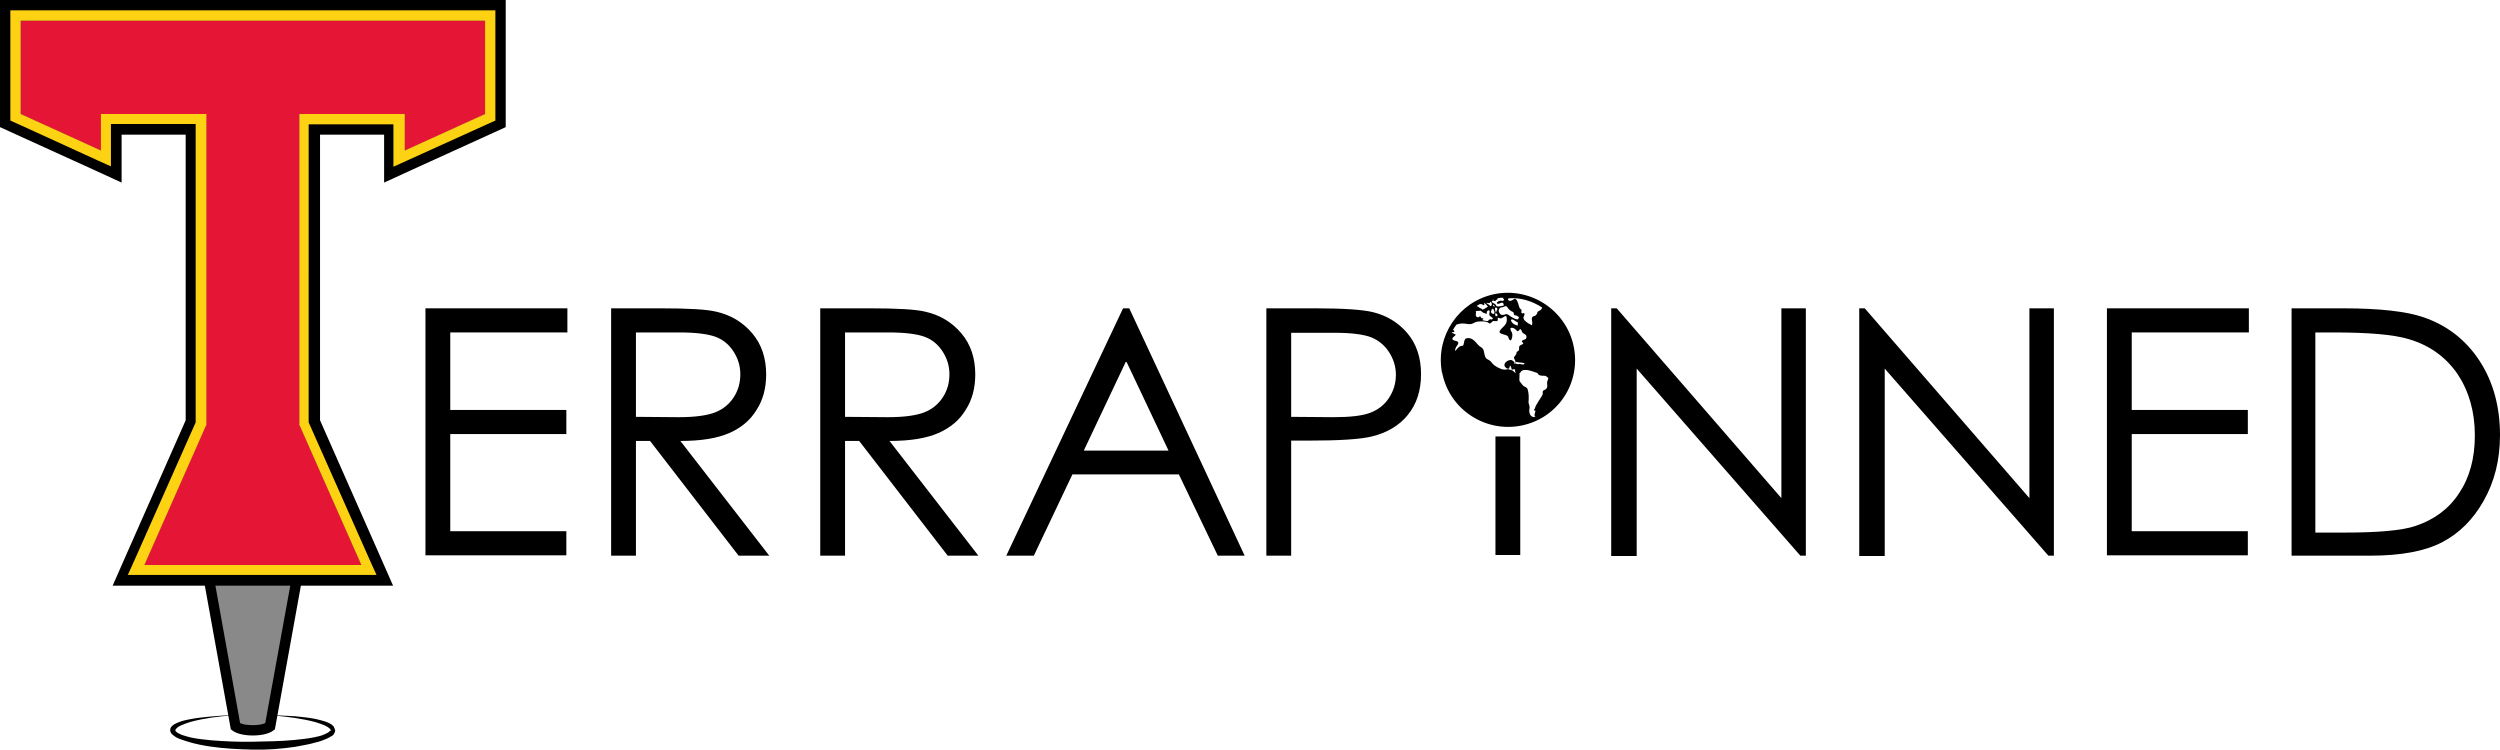 <?xml version="1.0" encoding="utf-8"?>
<!-- Generator: Adobe Illustrator 24.1.2, SVG Export Plug-In . SVG Version: 6.00 Build 0)  -->
<svg version="1.1" xmlns="http://www.w3.org/2000/svg" xmlns:xlink="http://www.w3.org/1999/xlink" x="0px" y="0px"
	 viewBox="0 0 725.7 217.8" style="enable-background:new 0 0 725.7 217.8;" xml:space="preserve">
<style type="text/css">
	.st0{fill:#898989;}
	.st1{fill:#E51635;}
	.st2{fill:#E51635;stroke:#FCD213;stroke-width:3;stroke-miterlimit:10;}
	.st3{fill:#FCD213;}
	.st4{fill:#898989;stroke:#000000;stroke-miterlimit:10;}
</style>
<g id="Layer_1">
	<path d="M97.3,212c0,0.4-0.2,0.8-0.4,1.1c-0.2,0.3-0.4,0.5-0.7,0.6c-0.5,0.3-1,0.6-1.5,0.8c-1,0.4-2,0.8-3,1c-2,0.6-4,0.9-6.1,1.3
		c-4.1,0.6-8.2,0.9-12.3,0.8c-4.1-0.1-8.2-0.3-12.3-0.9c-2-0.3-4.1-0.7-6.1-1.3c-1-0.3-2-0.6-3-1c-0.5-0.2-1-0.5-1.4-0.8
		c-0.2-0.2-0.5-0.4-0.7-0.6c-0.2-0.3-0.4-0.6-0.4-1.1c0-0.4,0.2-0.8,0.4-1c0.2-0.2,0.4-0.4,0.7-0.6c0.5-0.3,1-0.5,1.5-0.7
		c1-0.4,2-0.6,3-0.8c2-0.4,4-0.6,6.1-0.8c4-0.4,8.1-0.5,12.2-0.5c2,0,4.1,0,6.1,0.1c2,0.1,4.1,0.2,6.1,0.3c2,0.2,4.1,0.4,6.1,0.8
		c1,0.2,2,0.5,3,0.8c0.5,0.2,1,0.4,1.5,0.7c0.2,0.2,0.5,0.4,0.7,0.6C97,211.2,97.2,211.6,97.3,212z M96,212c0-0.1,0-0.2-0.1-0.3
		c-0.1-0.1-0.3-0.3-0.4-0.4c-0.4-0.3-0.8-0.5-1.2-0.7c-0.9-0.4-1.8-0.7-2.8-1c-1.9-0.5-3.9-0.9-5.9-1.2c-2-0.3-4-0.5-6-0.7
		c-2-0.1-4.1-0.2-6.1-0.2c-4.1,0-8.1,0.2-12.1,0.8c-2,0.3-4,0.7-5.9,1.2c-1,0.3-1.9,0.6-2.8,1c-0.4,0.2-0.9,0.4-1.2,0.7
		c-0.4,0.3-0.6,0.6-0.6,0.8c0,0.2,0.3,0.5,0.6,0.7c0.4,0.2,0.8,0.4,1.2,0.6c0.9,0.3,1.9,0.6,2.8,0.8c1.9,0.4,3.9,0.6,5.9,0.8
		c4,0.3,8,0.5,12,0.4c4-0.1,8-0.1,12-0.5c2-0.2,4-0.4,5.9-0.8c1-0.2,1.9-0.4,2.8-0.8c0.4-0.2,0.9-0.4,1.2-0.6
		c0.2-0.1,0.3-0.2,0.4-0.4C96,212.2,96,212.1,96,212z"/>
	<g>
		<g>
			<path class="st0" d="M78.4,210.8l8.5-46.9H59.9l8.5,46.9C70.3,212.4,76.5,212.4,78.4,210.8z"/>
			<path d="M73.4,213.5c-2.4,0-4.8-0.5-6-1.5l-0.4-0.3l-8.9-49.2h30.6l-8.9,49.2l-0.4,0.3C78.2,213,75.8,213.5,73.4,213.5z
				 M69.7,209.9c1.6,0.8,5.7,0.8,7.3,0l8.1-44.5H61.7L69.7,209.9z"/>
		</g>
	</g>
	<g>
		<polygon class="st1" points="6,33.1 6,33 6,6 140.8,6 140.8,33.1 117.5,43.7 117.5,33.1 86.9,33.1 86.9,123.3 104.9,164 86.9,164 
			59.9,164 41.9,164 59.9,123.3 59.9,33.1 29.3,33.1 29.3,43.7 		"/>
		<path d="M140.8,6v27.1l-23.3,10.6V33.1H86.9v90.2l18,40.7h-18h-27h-18l18-40.7V33.1H29.3v10.6L6,33.1v0V6H140.8 M146.8,0h-6H6H0v6
			v27v3.9l3.5,1.6l23.3,10.6l8.5,3.9v-9.3v-4.6h18.6V122l-17.5,39.6l-3.7,8.4h9.2h18h27h18h9.2l-3.7-8.4L92.9,122V39.1h18.6v4.6V53
			l8.5-3.9l23.3-10.6l3.5-1.6v-3.9V6V0L146.8,0z"/>
	</g>
	<desc>Created with Sketch.</desc>
	<path class="st2" d="M140.8,6"/>
	<path class="st2" d="M140.8,33.1"/>
	<g>
		<polygon class="st1" points="6,33.1 6,33 6,6 140.8,6 140.8,33.1 117.5,43.7 117.5,33.1 86.9,33.1 86.9,123.3 104.9,164 86.9,164 
			59.9,164 41.9,164 59.9,123.3 59.9,33.1 29.3,33.1 29.3,43.7 		"/>
		<path class="st3" d="M140.8,6v27.1l-23.3,10.6V33.1H86.9v90.2l18,40.7h-18h-27h-18l18-40.7V33.1H29.3v10.6L6,33.1v0V6H140.8
			 M143.8,3h-3H6H3v3v27V35l1.8,0.8L28,46.4l4.2,1.9v-4.7v-7.6h24.6v86.6l-17.8,40.1l-1.9,4.2h4.6h18h27h18h4.6l-1.9-4.2l-17.8-40.1
			V36.1h24.6v7.6v4.7l4.2-1.9L142,35.8l1.8-0.8v-1.9V6V3L143.8,3z"/>
	</g>
	<path class="st4" d="M78.6,209.9"/>
	<g>
		<path d="M123.5,89.5h41.2v7h-34v22.5h33.7v7h-33.7v28.2h33.7v7h-40.9V89.5z"/>
		<path d="M177.5,89.5h14.3c8,0,13.4,0.3,16.2,1c4.3,1,7.7,3.1,10.4,6.3c2.7,3.2,4,7.2,4,11.9c0,3.9-0.9,7.4-2.8,10.3
			c-1.8,3-4.5,5.2-7.9,6.7s-8.1,2.3-14.2,2.3l25.8,33.3h-8.9L188.7,128h-4.1v33.3h-7.2V89.5z M184.6,96.6V121l12.4,0.1
			c4.8,0,8.3-0.5,10.6-1.4c2.3-0.9,4.1-2.4,5.4-4.4s1.9-4.2,1.9-6.7c0-2.4-0.7-4.6-2-6.6c-1.3-2-3-3.4-5.1-4.2
			c-2.1-0.8-5.6-1.3-10.6-1.3H184.6z"/>
		<path d="M238.2,89.5h14.3c8,0,13.4,0.3,16.2,1c4.3,1,7.7,3.1,10.4,6.3c2.7,3.2,4,7.2,4,11.9c0,3.9-0.9,7.4-2.8,10.3
			c-1.8,3-4.5,5.2-7.9,6.7s-8.1,2.3-14.2,2.3l25.8,33.3h-8.9L249.4,128h-4.1v33.3h-7.2V89.5z M245.3,96.6V121l12.4,0.1
			c4.8,0,8.3-0.5,10.6-1.4c2.3-0.9,4.1-2.4,5.4-4.4s1.9-4.2,1.9-6.7c0-2.4-0.7-4.6-2-6.6c-1.3-2-3-3.4-5.1-4.2
			c-2.1-0.8-5.6-1.3-10.6-1.3H245.3z"/>
		<path d="M327.8,89.5l33.5,71.8h-7.8l-11.3-23.6h-30.9l-11.2,23.6h-8l33.9-71.8H327.8z M326.9,104.8l-12.3,26h24.6L326.9,104.8z"/>
		<path d="M367.6,89.5h14.3c8.2,0,13.7,0.4,16.6,1.1c4.1,1,7.5,3.1,10.1,6.2c2.6,3.1,3.9,7.1,3.9,11.8c0,4.8-1.3,8.7-3.8,11.8
			c-2.5,3.1-6,5.2-10.5,6.3c-3.3,0.8-9.3,1.2-18.3,1.2h-5.1v33.4h-7.2V89.5z M374.8,96.6v24.4l12.2,0.1c4.9,0,8.5-0.4,10.8-1.3
			c2.3-0.9,4.1-2.3,5.4-4.3c1.3-2,2-4.2,2-6.7c0-2.4-0.7-4.6-2-6.6c-1.3-2-3-3.4-5.2-4.3c-2.1-0.8-5.6-1.3-10.5-1.3H374.8z"/>
		<path d="M441.3,126.7h-7.2v34.4h7.2V126.7z M456.8,100.5c-2.2-10.5-12.6-17.3-23.1-15.1c-10.3,2.2-16.9,12.1-15.2,22.3
			c0,0.1,0,0.3,0.1,0.4c0,0.1,0.1,0.3,0.1,0.4c0,0,0,0,0,0c0,0,0,0,0,0c2.2,10.5,12.6,17.2,23.1,15S459,111.1,456.8,100.5
			C456.8,100.5,456.8,100.5,456.8,100.5C456.8,100.5,456.8,100.5,456.8,100.5 M445.2,121.1c-0.4-0.1-0.8-0.3-1-0.7
			c-0.4-0.7-0.3-1.3-0.2-2c0.1-0.6-0.3-1.1-0.3-1.7c0.1-1.1,0.1-2.4-0.2-3.5c-0.2-0.7-0.4-0.7-1-1c-0.6-0.3-0.8-0.9-1.3-1.4
			c-0.4-0.4,0.1-2.5-0.2-2.6c-0.3-0.1-0.9,0.2-1.2,0c-0.3-0.2-0.5-0.6-0.9-0.7c-0.2-0.1-1.2-0.4-1.4-0.3c-1.1,0.4-2.6-0.4-3.5-1
			c-0.6-0.4-0.9-0.9-1.4-1.4c-0.4-0.4-0.9-0.4-1.3-0.9c-0.4-0.6-0.4-1.4-0.6-2.1c-0.2-0.7-0.6-0.9-1.2-1.3c-1.2-1-1.9-2.7-3.8-2.3
			c-1,0.2-0.5,2.3-1.3,2.2c-1-0.1-2,1.7-2,1.5c-0.1-1.1,0.9-1.8,0.9-2.2c0.1-1.1-1.7-0.5-1.7-1.4c0-0.5,1.2-1,0.9-1.2
			c-0.1-0.1-1.2-0.5-1.1-0.6c0.1-0.2,1,0.1,0.7-0.4c-0.1-0.2-0.2-0.3-0.3-0.4c0.3-0.5,0.6-1,1-1.5c0.6-0.2,1.3-0.3,1.6-0.3
			c1.6,0,2.3,0.6,3.7-0.3c0.7-0.4,3.5-0.5,4.1,0.2c0.3,0.4,1-0.5,1.2-0.6c0.3-0.1,1.2,0.2,1.3-0.1c0.4-0.9-0.6-1.1,0.7-0.7
			c0.9,0.3,2-1.9,2,0.4c0,1.7-1.3,2-2,3.2c-0.7,1.2,2.1,0.9,2.4,1.8c0.8,2.6,1.6-0.6,1-1.4c-1.1-1.7,0.6-1.5,1.4-0.5
			c0.5,0.6,0.6,0,1-0.3c0.3-0.3,0.6,0.7,0.7,0.9c0.4,0.5,1.2,0.5,1.2,1.3c0,0.8-0.6,0.7-1.1,1c-0.6,0.3,0.2,0.7,0.2,0.9
			c-0.1,0.2-0.8,0.5-1,0.6c-0.5,0.5,0,1.1-0.4,1.5c-0.3,0.3-0.6,0.2-0.6,0.7c0,0.6-0.9,1-0.7,1.5c0.1,0.1,0.6,1.2,0.4,1.3
			c-0.1,0-1-0.8-1.2-0.8c-0.4-0.1-2,0.4-2,1.5c0,0.7,1.4,1.6,1.5,0.6c0.1-1.3,0.7,0.6,0.6,0.7c0.2,0.1,1.1-0.5,1,0.3
			c-0.1,0.3,0.3,1,0.7,0.7c0.2-0.1,0.7,0.1,0.8-0.1c0.1-0.2,0.2-0.4,0.4-0.5c0.4-0.4,1.1-0.3,1.6-0.3c0.3,0,3,0.8,3.1,1
			c0.3,1,2.1,0.5,2.4,0.8c1,0.8,0.6,0.4,0.3,1.7c-0.1,0.7,0.3,1.4-0.3,2c-0.3,0.3-0.7,0.3-0.9,0.6c-0.2,0.3,0,0.6-0.1,1
			c-0.1,0.4-2.2,3.3-2.2,3.9c0,0.3-0.7,0.7,0,0.8c0.4,0-0.6,1.4,0.1,1.8c0.2,0.1,0.3,0.2,0.4,0.2C445.7,120.9,445.4,121,445.2,121.1
			 M436.2,86.4c0,0.1,0.1,0.2,0.2,0.3c0.4,0.2,0.1,0.8-0.5,0.6c-0.6-0.2-1.6,0.5-1.4,0.7c0.1,0.2,0.5,0.3,1,0
			c0.5-0.3,0.8-0.1,0.9,0.1c0.1,0.2,0.1,0.3,0.1,0.5c0,0.2-0.6,0.2-1.1,0.3c-0.5,0.1-1.1,0.1-1.1-0.2c0-0.3-0.7-0.7-1.1-0.9
			c-0.4-0.2,0-0.7,0.5-0.5c0.5,0.3,0.4-0.2,0.9-0.4c0.3-0.1,0.1-0.2,0-0.3C435.1,86.5,435.7,86.4,436.2,86.4 M439.7,91.5
			c0.4,0,1.2,0.4,1.2,0.6c0,0.2-0.2,0.6-0.3,0.6c-1,0-2-0.8-2.6-1.2c-1-0.7-0.8,0-2.1-0.1c-0.3,0-1.1-0.9-0.8-1.5
			c0.2-0.6,0.6-0.7,0.9-0.7c0.3,0.1,1.1-0.7,1.5-0.1c0.3,0.6,1.1,1.3,1.6,1.4C439.6,90.7,439.3,91.5,439.7,91.5 M440.6,94.4
			c0.2,0.3-1-0.2-1.3-0.4c-0.3-0.3-0.9-0.9-0.6-1.2c0.2-0.4,1.1,0.4,1.5,0.6C441,93.6,440.4,94.2,440.6,94.4 M434.1,90.9
			c0.1-0.1,0.3,0.1,0.5,0.3s0.1,0.6-0.3,0.6C434,91.9,434,91.2,434.1,90.9 M433.6,88.4c0,0,0.5,0.7,0.1,0.6
			C433.4,88.9,433.3,88.6,433.6,88.4 M434.2,90.7c-0.1-0.2-0.3-1-0.2-1.3c0.2-0.4,0.9,0.2,0.6,0.5C434.3,90.3,434.3,90.9,434.2,90.7
			 M430.5,92.4c-0.6,0.1-0.7-0.4-0.8-0.6c-0.1-0.2-0.4,0.6-1,0.2s-0.1-1.2-0.3-1.5c-0.2-0.4,1.1-0.2,1.3-0.3s0.8,0.7,1,0.6
			c0.1,0,1,0.5,0.9,0.2c-0.1-0.3,0-0.7,0.4-0.9c0.7-0.2,0.3,0.8,0.3,1.2c0,0.4,0.8,0.8,1,1c0.3,0.2-0.5,0.6-0.6,0.4
			c-0.2-0.1-0.5,0.1-0.7,0.4c-0.2,0.3-1.1-0.1-1.5-0.1C430,92.9,431,92.3,430.5,92.4 M431.6,87.9c0.5,0.1,0.8,0.2,1-0.2
			c0.2-0.4,0.6,0.6,0.4,0.9c-0.1,0.3-0.5,0.3-0.5,0.1C432.4,88.5,431.1,87.9,431.6,87.9 M433,90.9c-0.2-0.2-0.3-0.4-0.1-0.7
			c0.1-0.2,0-0.4,0.4-0.6c0.2-0.1,0.2,0.2,0.3,0.4c0.1,0.2,0.3,0.5,0.2,0.9C433.6,91.4,433.2,91,433,90.9 M433.6,86.8
			c0,0,0,0.1-0.1,0.1c0,0-0.1,0-0.2,0C433.4,86.8,433.5,86.8,433.6,86.8 M429.9,88.3c0.4-0.1,0.4,0.2,0.8,0.3c0.4,0.1-0.1-1,0.3-0.6
			c0.3,0.4,1.1,0.9,0.8,1.1c-0.3,0.2-1.3,0.8-1.4,0.8s-0.3-0.4-0.6-0.4c-0.3,0-0.7-0.6-0.9-0.5c-0.1,0-0.1-0.1-0.1-0.3
			c0.3-0.2,0.6-0.3,0.9-0.5C429.7,88.3,429.7,88.3,429.9,88.3 M442.5,105.6c-0.3,0.5-1.2-0.1-1.7,0.1c-0.5,0.1-0.8-0.3-1.2-0.2
			c-0.4,0.1,0-0.6,0.7-0.4C440.9,105.3,442.8,105.2,442.5,105.6 M447.7,89.3c-0.1,0.2-0.2,0.3-0.3,0.5c-0.3,0.4-1,0.5-1.1,0.8
			s-0.2,1-1.1,1.2c-0.9,0.2-0.4,1.5-0.4,1.9c0,0.4-0.1,0.9-0.4,0.6c-0.3-0.3-0.4-0.1-1.4-0.9c-1-0.8-0.8-1.4-0.6-1.7
			c0.2-0.3,0.2-1-0.2-0.8c-0.3,0.2-0.6,0-0.6-0.3c0-0.3,0.3-0.6-0.2-0.9c-0.5-0.2-0.5-1.5-1.1-2.5c-0.6-1-0.9-0.1-1.7,0.1
			c-0.8,0.2-1-0.4-0.7-0.7C441.4,86.3,444.8,87.4,447.7,89.3"/>
		<path d="M467.7,161.4V89.5h1.6l47.8,55.1V89.5h7.1v71.8h-1.6L475.1,107v54.4H467.7z"/>
		<path d="M539.7,161.4V89.5h1.6l47.8,55.1V89.5h7.1v71.8h-1.6L547.1,107v54.4H539.7z"/>
		<path d="M611.6,89.5h41.2v7h-34v22.5h33.7v7h-33.7v28.2h33.7v7h-40.9V89.5z"/>
		<path d="M665.2,161.4V89.5h14.9c10.7,0,18.5,0.9,23.4,2.6c7,2.4,12.4,6.7,16.3,12.7c3.9,6,5.9,13.2,5.9,21.5
			c0,7.2-1.6,13.5-4.7,19c-3.1,5.5-7.1,9.5-12.1,12.1c-5,2.6-11.9,3.9-20.9,3.9H665.2z M672.1,154.6h8.3c9.9,0,16.8-0.6,20.7-1.9
			c5.4-1.8,9.7-4.9,12.7-9.5c3.1-4.6,4.6-10.2,4.6-16.8c0-6.9-1.7-12.8-5-17.8c-3.4-4.9-8-8.3-14-10.1c-4.5-1.4-11.9-2-22.2-2h-5.1
			V154.6z"/>
	</g>
</g>
<g id="Layer_2">
</g>
</svg>
